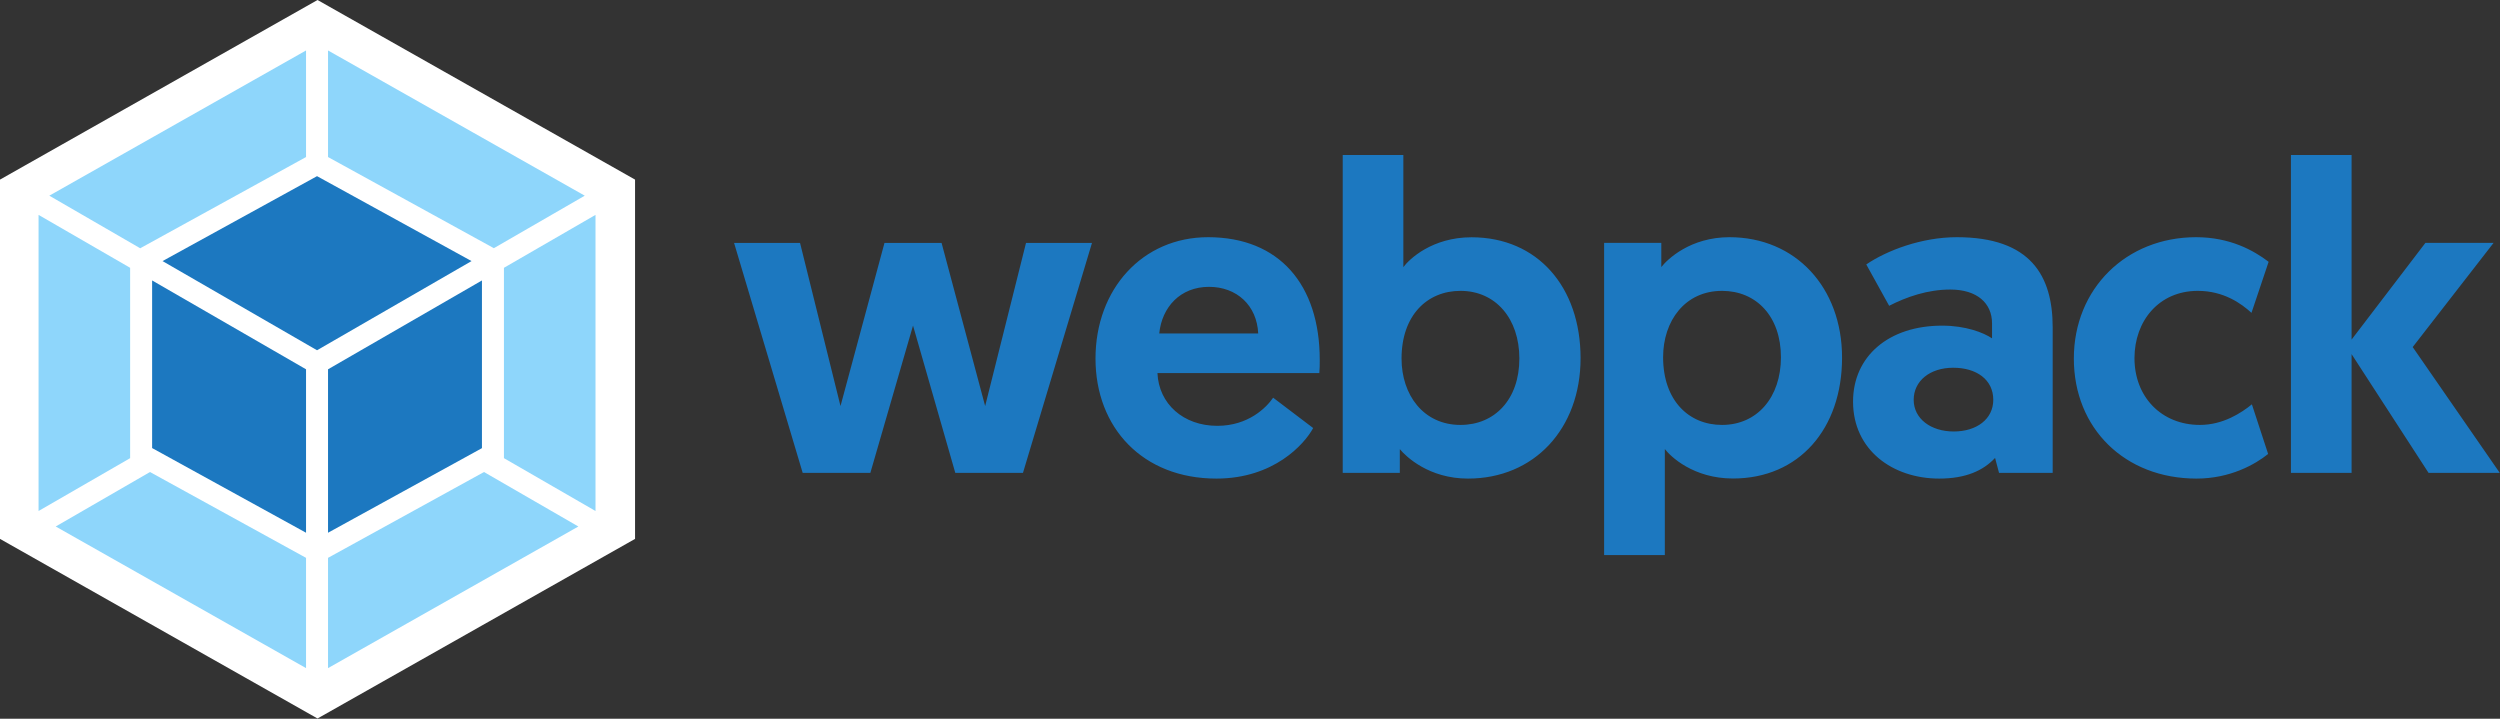 <?xml version="1.0" encoding="UTF-8"?>
<svg width="3047px" height="876px" viewBox="0 0 3047 876" version="1.1" xmlns="http://www.w3.org/2000/svg" xmlns:xlink="http://www.w3.org/1999/xlink">
    <rect x="0" y="0" width="3047" height="876" fill="#333333" stroke="none"/>
    <title>webpack-logo</title>
    <g id="Page-1" stroke="none" stroke-width="1" fill="none" fill-rule="evenodd">
        <g id="webpack-logo" fill-rule="nonzero">
            <polygon id="Path" fill="#FFFFFF" points="387 0 774 218.9 774 656.8 387 875.7 0 656.8 0 218.9"></polygon>
            <path d="M704.9,641.7 L399.8,814.3 L399.8,679.9 L589.9,575.3 L704.9,641.7 L704.9,641.7 Z M725.8,622.8 L725.8,261.9 L614.2,326.4 L614.2,558.4 L725.8,622.8 L725.8,622.8 Z M67.9,641.7 L373,814.3 L373,679.9 L182.8,575.3 L67.9,641.7 L67.9,641.7 Z M47,622.8 L47,261.9 L158.6,326.4 L158.6,558.4 L47,622.8 Z M60.1,238.5 L373,61.5 L373,191.4 L172.5,301.7 L170.9,302.6 L60.1,238.5 Z M712.7,238.5 L399.8,61.5 L399.8,191.4 L600.3,301.6 L601.9,302.5 L712.7,238.5 Z" id="Shape" fill="#8ED6FB"></path>
            <path d="M373,649.3 L185.4,546.1 L185.4,341.8 L373,450.1 L373,649.3 Z M399.8,649.3 L587.4,546.2 L587.4,341.8 L399.8,450.1 L399.8,649.3 Z M198.1,318.2 L386.4,214.7 L574.7,318.2 L386.4,426.9 L198.1,318.2 L198.1,318.2 Z" id="Shape" fill="#1C78C0"></path>
            <path d="M1164.3,576.3 L1246.8,576.3 L1330.9,296.1 L1250.5,296.1 L1200.7,494.9 L1147.6,296.1 L1078,296.1 L1024.4,494.9 L975.1,296.1 L894.7,296.1 L978.3,576.3 L1060.8,576.3 L1112.8,396.8 L1164.3,576.3 Z M1335.2,437 C1335.2,521.1 1392.5,583.3 1482.6,583.3 C1552.3,583.3 1589.8,541.5 1600.5,521.7 L1551.7,484.7 C1543.7,496.5 1521.7,519 1483.6,519 C1442.3,519 1412.3,492.2 1410.7,454.7 L1608,454.7 C1608.5,449.3 1608.5,444 1608.5,438.6 C1608.5,347 1559.2,289.1 1472.4,289.1 C1392.5,289.1 1335.2,352.3 1335.2,437 L1335.2,437 Z M1412.9,406.4 C1416.1,374.3 1438.6,349.6 1473.5,349.6 C1507.3,349.6 1531.9,372.1 1533.5,406.4 L1412.9,406.4 Z M1636.4,576.3 L1706.1,576.3 L1706.1,547.4 C1713.6,556.5 1741.5,583.3 1789.2,583.3 C1869.6,583.3 1926.4,522.8 1926.4,436.5 C1926.4,349.7 1873.9,289.2 1793.5,289.2 C1745.3,289.2 1717.4,316 1710.4,325.6 L1710.4,188.9 L1636.5,188.9 L1636.5,576.3 L1636.4,576.3 Z M1708.2,437 C1708.2,384.5 1739.3,354.5 1780,354.5 C1822.9,354.5 1851.8,388.3 1851.8,437 C1851.8,486.8 1821.8,517.9 1780,517.9 C1735,517.9 1708.2,481.4 1708.2,437 Z M1955.2,676.5 L2029.1,676.5 L2029.1,547.3 C2036.1,556.4 2063.9,583.2 2112.2,583.2 C2192.6,583.2 2245.1,522.7 2245.1,435.9 C2245.1,350.2 2188.3,289.1 2107.9,289.1 C2060.2,289.1 2032.3,315.9 2024.8,325.5 L2024.8,296 L1955.1,296 L1955.1,676.5 L1955.2,676.5 Z M2027,435.4 C2027,390.9 2053.8,354.5 2098.8,354.5 C2140.6,354.5 2170.6,385.6 2170.6,435.4 C2170.6,484.2 2141.7,517.9 2098.8,517.9 C2058.1,517.9 2027,487.9 2027,435.4 Z M2258.5,489.5 C2258.5,548.4 2306.7,583.3 2363.5,583.3 C2395.7,583.3 2417.1,573.7 2431.6,558.1 L2436.4,576.3 L2501.8,576.3 L2501.8,398.9 C2501.8,336.2 2475,289.1 2385,289.1 C2342.1,289.1 2299.8,305.2 2274.6,322.3 L2302.5,372.7 C2323.4,362 2349.1,352.9 2377,352.9 C2409.7,352.9 2427.9,369.5 2427.9,394.2 L2427.9,412.4 C2417.7,405.4 2395.7,396.9 2367.3,396.9 C2301.9,396.8 2258.5,434.3 2258.5,489.5 L2258.5,489.5 Z M2332.4,487.3 C2332.4,464.3 2352.2,448.2 2380.6,448.2 C2409,448.2 2429.4,462.7 2429.4,487.3 C2429.4,510.9 2409,525.9 2381.2,525.9 C2353.4,525.9 2332.4,510.4 2332.4,487.3 Z M2681.3,517.9 C2634.7,517.9 2601.5,484.1 2601.5,436.5 C2601.5,391.5 2631,354.5 2678.7,354.5 C2710.3,354.5 2731.8,370 2744.1,381.3 L2765,319.1 C2746.8,305.2 2717.8,289.1 2676.6,289.1 C2591.4,289.1 2527.6,351.8 2527.6,437 C2527.6,522.2 2589.8,583.3 2677.1,583.3 C2717.8,583.3 2748.4,566.2 2764.4,553.3 L2744.6,492.8 C2732.2,502.9 2709.7,517.9 2681.3,517.9 L2681.3,517.9 Z M2792.2,576.3 L2866.1,576.3 L2866.1,431.6 L2959.9,576.3 L3046.7,576.3 L2940.6,423 L3039.2,296 L2956.1,296 L2866.1,413.9 L2866.1,188.9 L2792.2,188.9 L2792.2,576.3 L2792.2,576.3 Z" id="Shape" fill="#1C78C0"></path>
        </g>
    </g>
</svg>